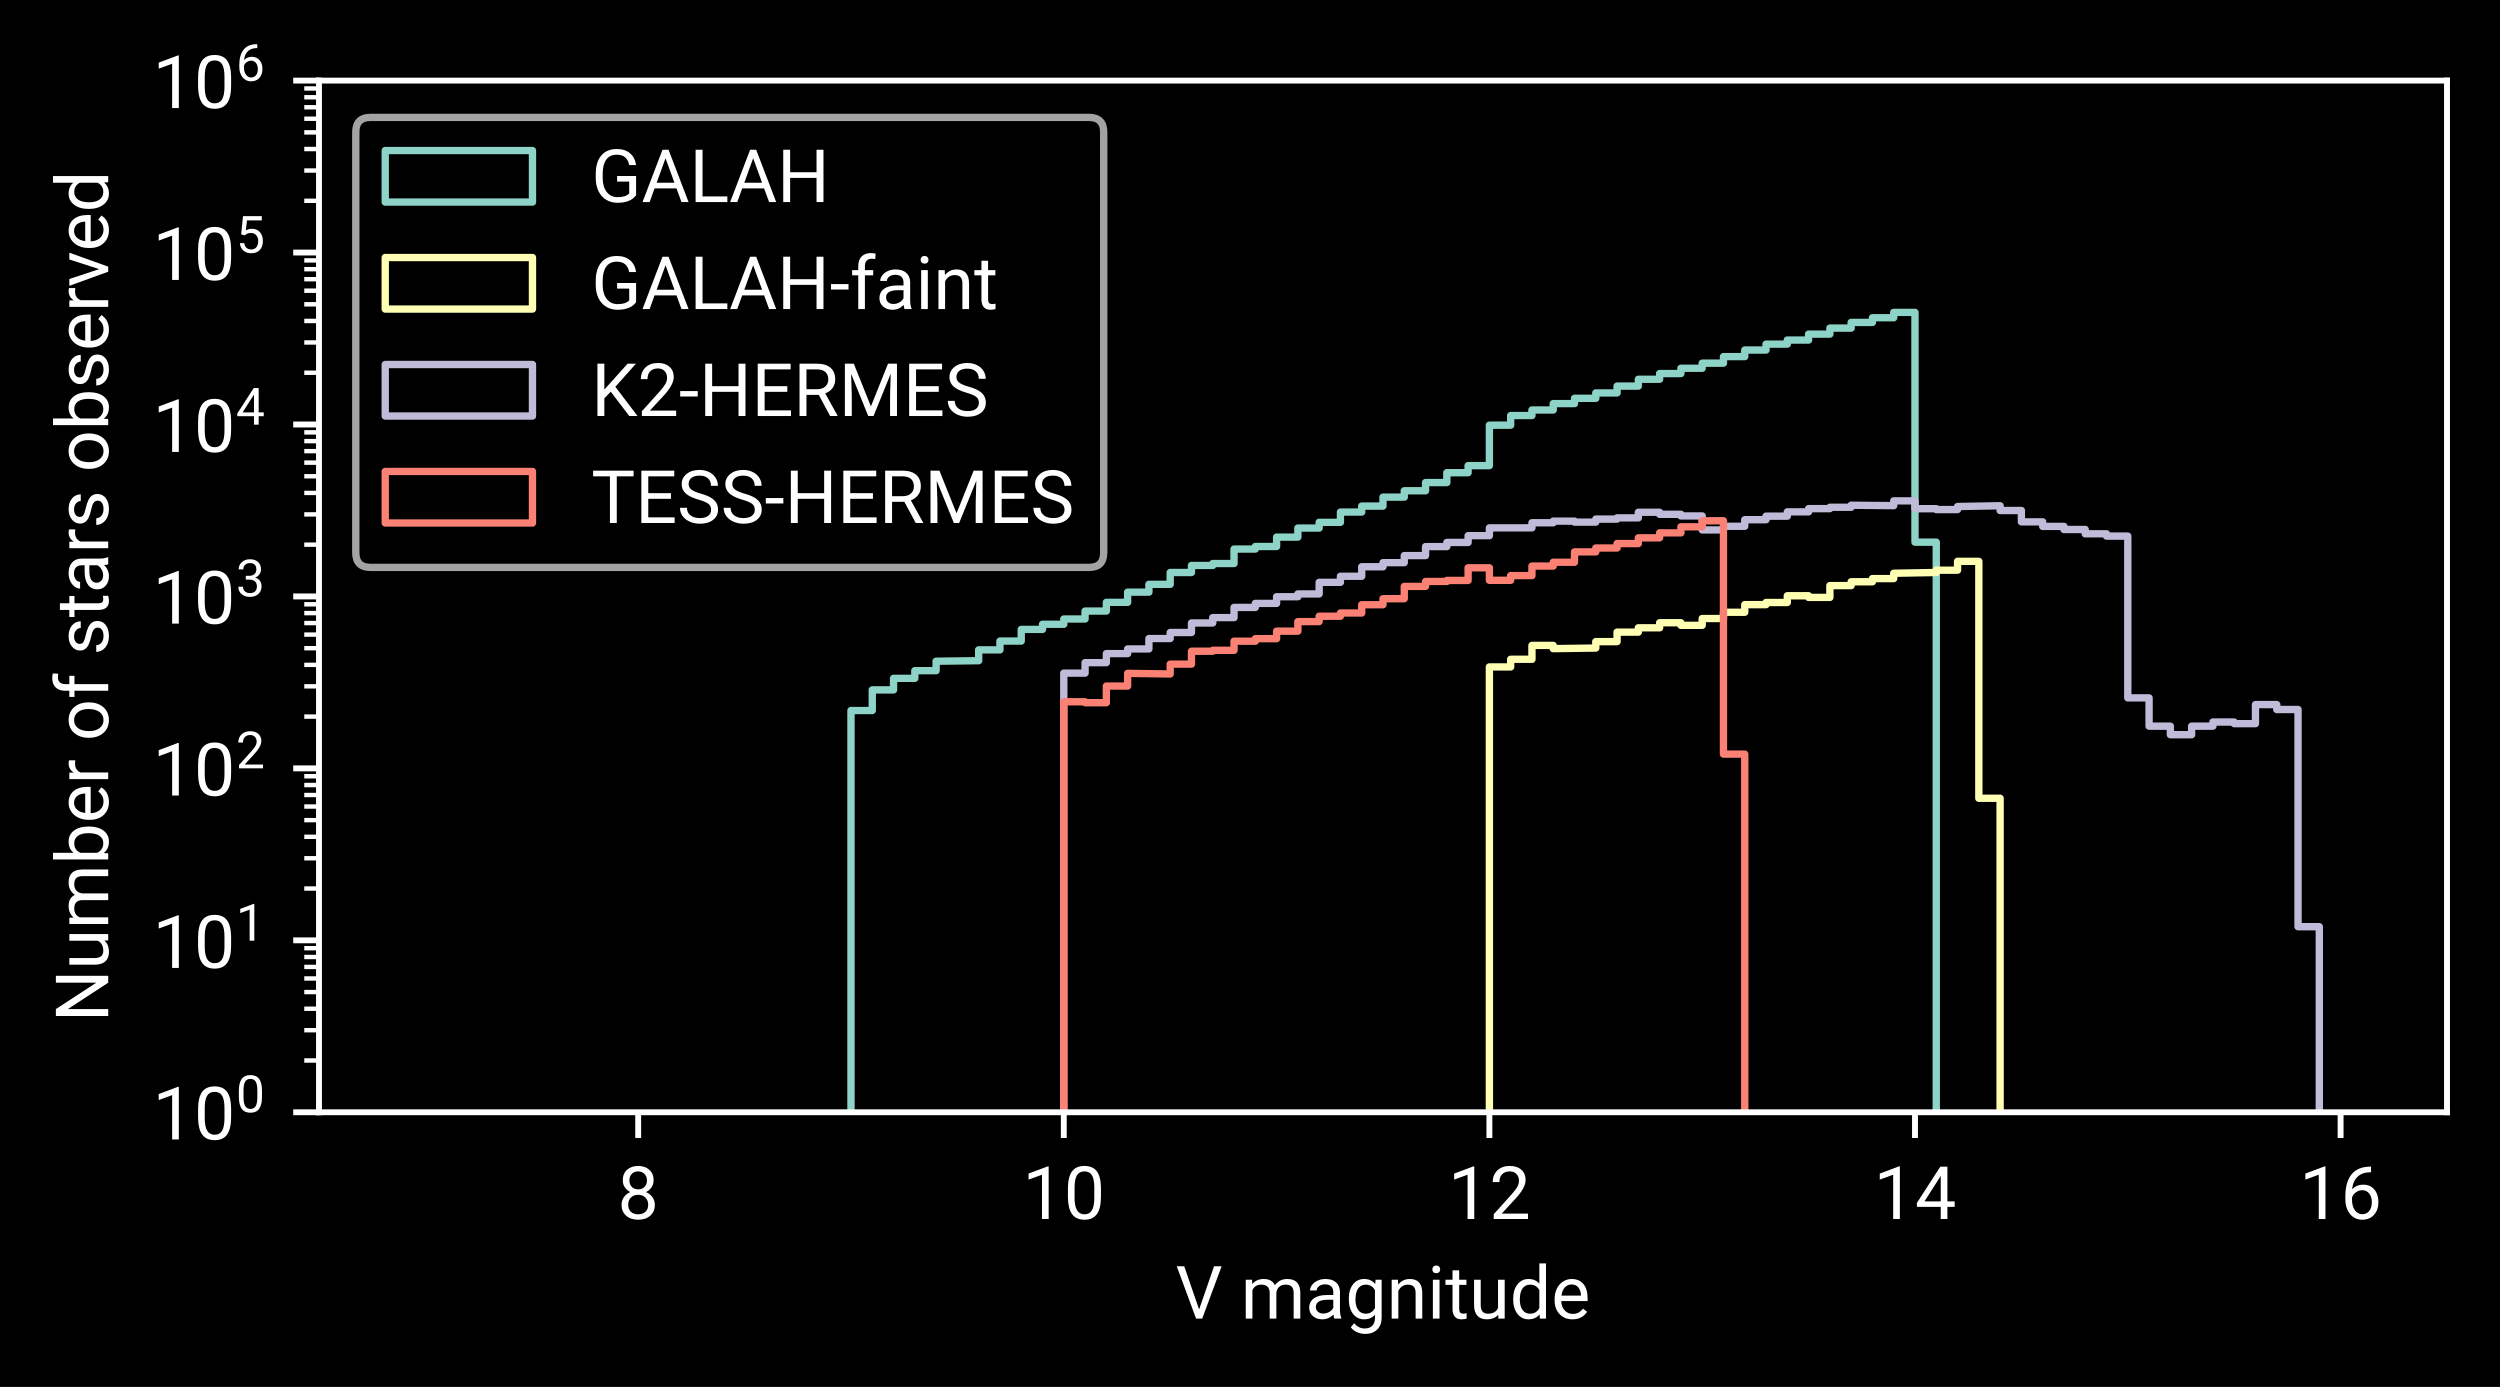<?xml version="1.0" encoding="utf-8" standalone="no"?>
<!DOCTYPE svg PUBLIC "-//W3C//DTD SVG 1.1//EN"
  "http://www.w3.org/Graphics/SVG/1.1/DTD/svg11.dtd">
<!-- Created with matplotlib (https://matplotlib.org/) -->
<svg height="188.4pt" version="1.1" viewBox="0 0 339.6 188.4" width="339.6pt" xmlns="http://www.w3.org/2000/svg" xmlns:xlink="http://www.w3.org/1999/xlink">
 <defs>
  <style type="text/css">*{stroke-linecap:butt;stroke-linejoin:round;}</style>
 </defs>
 <g id="figure_1">
  <g id="patch_1">
   <path d="M 0 188.4 
L 339.6 188.4 
L 339.6 0 
L 0 0 
z
"/>
  </g>
  <g id="axes_1">
   <g id="patch_2">
    <path d="M 43.331 151.089 
L 332.4 151.089 
L 332.4 10.95 
L 43.331 10.95 
z
"/>
   </g>
   <g id="matplotlib.axis_1">
    <g id="xtick_1">
     <g id="line2d_1">
      <defs>
       <path d="M 0 0 
L 0 3.5 
" id="m8c9ac4d622" style="stroke:#ffffff;stroke-width:0.8;"/>
      </defs>
      <g>
       <use style="fill:#ffffff;stroke:#ffffff;stroke-width:0.8;" x="86.691" xlink:href="#m8c9ac4d622" y="151.089"/>
      </g>
     </g>
     <g id="text_1">
      <!-- 8 -->
      <g style="fill:#ffffff;" transform="translate(83.884 165.589)scale(0.1 -0.1)">
       <defs>
        <path d="M 49.031 52.547 
Q 49.031 47.219 46.219 43.062 
Q 43.406 38.922 38.625 36.578 
Q 44.188 34.188 47.438 29.594 
Q 50.688 25 50.688 19.188 
Q 50.688 9.969 44.453 4.484 
Q 38.234 -0.984 28.078 -0.984 
Q 17.828 -0.984 11.641 4.516 
Q 5.469 10.016 5.469 19.188 
Q 5.469 24.953 8.609 29.594 
Q 11.766 34.234 17.328 36.625 
Q 12.594 38.969 9.859 43.109 
Q 7.125 47.266 7.125 52.547 
Q 7.125 61.531 12.891 66.797 
Q 18.656 72.078 28.078 72.078 
Q 37.453 72.078 43.234 66.797 
Q 49.031 61.531 49.031 52.547 
z
M 41.656 19.391 
Q 41.656 25.344 37.859 29.094 
Q 34.078 32.859 27.969 32.859 
Q 21.875 32.859 18.188 29.141 
Q 14.5 25.438 14.5 19.375 
Q 14.5 13.328 18.094 9.859 
Q 21.688 6.391 28.078 6.391 
Q 34.422 6.391 38.031 9.875 
Q 41.656 13.375 41.656 19.391 
z
M 28.078 64.656 
Q 22.75 64.656 19.453 61.359 
Q 16.156 58.062 16.156 52.391 
Q 16.156 46.969 19.406 43.625 
Q 22.656 40.281 28.078 40.281 
Q 33.5 40.281 36.734 43.625 
Q 39.984 46.969 39.984 52.391 
Q 39.984 57.812 36.609 61.234 
Q 33.25 64.656 28.078 64.656 
z
" id="Roboto-Regular-56"/>
       </defs>
       <use xlink:href="#Roboto-Regular-56"/>
      </g>
     </g>
    </g>
    <g id="xtick_2">
     <g id="line2d_2">
      <g>
       <use style="fill:#ffffff;stroke:#ffffff;stroke-width:0.8;" x="144.505" xlink:href="#m8c9ac4d622" y="151.089"/>
      </g>
     </g>
     <g id="text_2">
      <!-- 10 -->
      <g style="fill:#ffffff;" transform="translate(138.89 165.589)scale(0.1 -0.1)">
       <defs>
        <path d="M 35.594 0 
L 26.516 0 
L 26.516 60.203 
L 8.297 53.516 
L 8.297 61.719 
L 34.188 71.438 
L 35.594 71.438 
z
" id="Roboto-Regular-49"/>
        <path d="M 50.484 30.328 
Q 50.484 14.453 45.062 6.734 
Q 39.656 -0.984 28.125 -0.984 
Q 16.75 -0.984 11.281 6.562 
Q 5.812 14.109 5.609 29.109 
L 5.609 41.156 
Q 5.609 56.844 11.031 64.453 
Q 16.453 72.078 28.031 72.078 
Q 39.5 72.078 44.922 64.719 
Q 50.344 57.375 50.484 42.047 
z
M 41.453 42.672 
Q 41.453 54.156 38.234 59.406 
Q 35.016 64.656 28.031 64.656 
Q 21.094 64.656 17.922 59.422 
Q 14.75 54.203 14.656 43.359 
L 14.656 28.906 
Q 14.656 17.391 18 11.891 
Q 21.344 6.391 28.125 6.391 
Q 34.812 6.391 38.062 11.562 
Q 41.312 16.75 41.453 27.875 
z
" id="Roboto-Regular-48"/>
       </defs>
       <use xlink:href="#Roboto-Regular-49"/>
       <use x="56.152" xlink:href="#Roboto-Regular-48"/>
      </g>
     </g>
    </g>
    <g id="xtick_3">
     <g id="line2d_3">
      <g>
       <use style="fill:#ffffff;stroke:#ffffff;stroke-width:0.8;" x="202.319" xlink:href="#m8c9ac4d622" y="151.089"/>
      </g>
     </g>
     <g id="text_3">
      <!-- 12 -->
      <g style="fill:#ffffff;" transform="translate(196.703 165.589)scale(0.1 -0.1)">
       <defs>
        <path d="M 52.484 0 
L 5.906 0 
L 5.906 6.5 
L 30.516 33.844 
Q 35.984 40.047 38.062 43.922 
Q 40.141 47.797 40.141 51.953 
Q 40.141 57.516 36.766 61.078 
Q 33.406 64.656 27.781 64.656 
Q 21.047 64.656 17.312 60.812 
Q 13.578 56.984 13.578 50.141 
L 4.547 50.141 
Q 4.547 59.969 10.859 66.016 
Q 17.188 72.078 27.781 72.078 
Q 37.703 72.078 43.453 66.875 
Q 49.219 61.672 49.219 53.031 
Q 49.219 42.531 35.844 28.031 
L 16.797 7.375 
L 52.484 7.375 
z
" id="Roboto-Regular-50"/>
       </defs>
       <use xlink:href="#Roboto-Regular-49"/>
       <use x="56.152" xlink:href="#Roboto-Regular-50"/>
      </g>
     </g>
    </g>
    <g id="xtick_4">
     <g id="line2d_4">
      <g>
       <use style="fill:#ffffff;stroke:#ffffff;stroke-width:0.8;" x="260.132" xlink:href="#m8c9ac4d622" y="151.089"/>
      </g>
     </g>
     <g id="text_4">
      <!-- 14 -->
      <g style="fill:#ffffff;" transform="translate(254.517 165.589)scale(0.1 -0.1)">
       <defs>
        <path d="M 44.047 23.875 
L 53.906 23.875 
L 53.906 16.5 
L 44.047 16.5 
L 44.047 0 
L 34.969 0 
L 34.969 16.5 
L 2.594 16.5 
L 2.594 21.828 
L 34.422 71.094 
L 44.047 71.094 
z
M 12.844 23.875 
L 34.969 23.875 
L 34.969 58.734 
L 33.891 56.781 
z
" id="Roboto-Regular-52"/>
       </defs>
       <use xlink:href="#Roboto-Regular-49"/>
       <use x="56.152" xlink:href="#Roboto-Regular-52"/>
      </g>
     </g>
    </g>
    <g id="xtick_5">
     <g id="line2d_5">
      <g>
       <use style="fill:#ffffff;stroke:#ffffff;stroke-width:0.8;" x="317.946" xlink:href="#m8c9ac4d622" y="151.089"/>
      </g>
     </g>
     <g id="text_5">
      <!-- 16 -->
      <g style="fill:#ffffff;" transform="translate(312.33 165.589)scale(0.1 -0.1)">
       <defs>
        <path d="M 41.359 71.141 
L 41.359 63.484 
L 39.703 63.484 
Q 29.156 63.281 22.906 57.219 
Q 16.656 51.172 15.672 40.188 
Q 21.297 46.625 31 46.625 
Q 40.281 46.625 45.828 40.078 
Q 51.375 33.547 51.375 23.188 
Q 51.375 12.203 45.391 5.609 
Q 39.406 -0.984 29.344 -0.984 
Q 19.141 -0.984 12.797 6.859 
Q 6.453 14.703 6.453 27.047 
L 6.453 30.516 
Q 6.453 50.141 14.812 60.516 
Q 23.188 70.906 39.75 71.141 
z
M 29.5 39.109 
Q 24.859 39.109 20.953 36.328 
Q 17.047 33.547 15.531 29.344 
L 15.531 26.031 
Q 15.531 17.234 19.484 11.859 
Q 23.438 6.5 29.344 6.5 
Q 35.453 6.5 38.938 10.984 
Q 42.438 15.484 42.438 22.75 
Q 42.438 30.078 38.891 34.594 
Q 35.359 39.109 29.5 39.109 
z
" id="Roboto-Regular-54"/>
       </defs>
       <use xlink:href="#Roboto-Regular-49"/>
       <use x="56.152" xlink:href="#Roboto-Regular-54"/>
      </g>
     </g>
    </g>
    <g id="text_6">
     <!-- V magnitude -->
     <g style="fill:#ffffff;" transform="translate(159.709 179.12)scale(0.1 -0.1)">
      <defs>
       <path d="M 31.781 12.453 
L 52.094 71.094 
L 62.359 71.094 
L 35.984 0 
L 27.688 0 
L 1.375 71.094 
L 11.578 71.094 
z
" id="Roboto-Regular-86"/>
       <path id="Roboto-Regular-32"/>
       <path d="M 15.328 52.828 
L 15.578 46.969 
Q 21.391 53.812 31.25 53.812 
Q 42.328 53.812 46.344 45.312 
Q 48.969 49.125 53.188 51.469 
Q 57.422 53.812 63.188 53.812 
Q 80.562 53.812 80.859 35.406 
L 80.859 0 
L 71.828 0 
L 71.828 34.859 
Q 71.828 40.531 69.234 43.328 
Q 66.656 46.141 60.547 46.141 
Q 55.516 46.141 52.188 43.141 
Q 48.875 40.141 48.344 35.062 
L 48.344 0 
L 39.266 0 
L 39.266 34.625 
Q 39.266 46.141 27.984 46.141 
Q 19.094 46.141 15.828 38.578 
L 15.828 0 
L 6.781 0 
L 6.781 52.828 
z
" id="Roboto-Regular-109"/>
       <path d="M 39.453 0 
Q 38.672 1.562 38.188 5.562 
Q 31.891 -0.984 23.141 -0.984 
Q 15.328 -0.984 10.328 3.438 
Q 5.328 7.859 5.328 14.656 
Q 5.328 22.906 11.594 27.469 
Q 17.875 32.031 29.25 32.031 
L 38.031 32.031 
L 38.031 36.188 
Q 38.031 40.922 35.203 43.719 
Q 32.375 46.531 26.859 46.531 
Q 22.016 46.531 18.75 44.094 
Q 15.484 41.656 15.484 38.188 
L 6.391 38.188 
Q 6.391 42.141 9.203 45.828 
Q 12.016 49.516 16.812 51.656 
Q 21.625 53.812 27.391 53.812 
Q 36.531 53.812 41.703 49.234 
Q 46.875 44.672 47.078 36.672 
L 47.078 12.359 
Q 47.078 5.078 48.922 0.781 
L 48.922 0 
z
M 24.469 6.891 
Q 28.719 6.891 32.516 9.078 
Q 36.328 11.281 38.031 14.797 
L 38.031 25.641 
L 30.953 25.641 
Q 14.359 25.641 14.359 15.922 
Q 14.359 11.672 17.188 9.281 
Q 20.016 6.891 24.469 6.891 
z
" id="Roboto-Regular-97"/>
       <path d="M 4.688 26.859 
Q 4.688 39.203 10.391 46.5 
Q 16.109 53.812 25.531 53.812 
Q 35.203 53.812 40.625 46.969 
L 41.062 52.828 
L 49.312 52.828 
L 49.312 1.266 
Q 49.312 -8.984 43.234 -14.891 
Q 37.156 -20.797 26.906 -20.797 
Q 21.188 -20.797 15.719 -18.359 
Q 10.25 -15.922 7.375 -11.672 
L 12.062 -6.25 
Q 17.875 -13.422 26.266 -13.422 
Q 32.859 -13.422 36.547 -9.703 
Q 40.234 -6 40.234 0.734 
L 40.234 5.281 
Q 34.812 -0.984 25.438 -0.984 
Q 16.156 -0.984 10.422 6.484 
Q 4.688 13.969 4.688 26.859 
z
M 13.766 25.828 
Q 13.766 16.891 17.422 11.781 
Q 21.094 6.688 27.688 6.688 
Q 36.234 6.688 40.234 14.453 
L 40.234 38.578 
Q 36.078 46.141 27.781 46.141 
Q 21.188 46.141 17.469 41.016 
Q 13.766 35.891 13.766 25.828 
z
" id="Roboto-Regular-103"/>
       <path d="M 15.375 52.828 
L 15.672 46.188 
Q 21.734 53.812 31.5 53.812 
Q 48.25 53.812 48.391 34.906 
L 48.391 0 
L 39.359 0 
L 39.359 34.969 
Q 39.312 40.672 36.75 43.406 
Q 34.188 46.141 28.766 46.141 
Q 24.359 46.141 21.031 43.797 
Q 17.719 41.453 15.875 37.641 
L 15.875 0 
L 6.844 0 
L 6.844 52.828 
z
" id="Roboto-Regular-110"/>
       <path d="M 16.656 0 
L 7.625 0 
L 7.625 52.828 
L 16.656 52.828 
z
M 6.891 66.844 
Q 6.891 69.047 8.234 70.562 
Q 9.578 72.078 12.203 72.078 
Q 14.844 72.078 16.203 70.562 
Q 17.578 69.047 17.578 66.844 
Q 17.578 64.656 16.203 63.188 
Q 14.844 61.719 12.203 61.719 
Q 9.578 61.719 8.234 63.188 
Q 6.891 64.656 6.891 66.844 
z
" id="Roboto-Regular-105"/>
       <path d="M 19.094 65.625 
L 19.094 52.828 
L 28.953 52.828 
L 28.953 45.844 
L 19.094 45.844 
L 19.094 13.094 
Q 19.094 9.906 20.406 8.312 
Q 21.734 6.734 24.906 6.734 
Q 26.469 6.734 29.203 7.328 
L 29.203 0 
Q 25.641 -0.984 22.266 -0.984 
Q 16.219 -0.984 13.141 2.672 
Q 10.062 6.344 10.062 13.094 
L 10.062 45.844 
L 0.438 45.844 
L 0.438 52.828 
L 10.062 52.828 
L 10.062 65.625 
z
" id="Roboto-Regular-116"/>
       <path d="M 39.453 5.219 
Q 34.188 -0.984 23.969 -0.984 
Q 15.531 -0.984 11.109 3.922 
Q 6.688 8.844 6.641 18.453 
L 6.641 52.828 
L 15.672 52.828 
L 15.672 18.703 
Q 15.672 6.688 25.438 6.688 
Q 35.797 6.688 39.203 14.406 
L 39.203 52.828 
L 48.25 52.828 
L 48.25 0 
L 39.656 0 
z
" id="Roboto-Regular-117"/>
       <path d="M 4.641 26.859 
Q 4.641 39.016 10.391 46.406 
Q 16.156 53.812 25.484 53.812 
Q 34.766 53.812 40.188 47.469 
L 40.188 75 
L 49.219 75 
L 49.219 0 
L 40.922 0 
L 40.484 5.672 
Q 35.062 -0.984 25.391 -0.984 
Q 16.219 -0.984 10.422 6.531 
Q 4.641 14.062 4.641 26.172 
z
M 13.672 25.828 
Q 13.672 16.844 17.375 11.766 
Q 21.094 6.688 27.641 6.688 
Q 36.234 6.688 40.188 14.406 
L 40.188 38.672 
Q 36.141 46.141 27.734 46.141 
Q 21.094 46.141 17.375 41.016 
Q 13.672 35.891 13.672 25.828 
z
" id="Roboto-Regular-100"/>
       <path d="M 28.766 -0.984 
Q 18.016 -0.984 11.281 6.078 
Q 4.547 13.141 4.547 24.953 
L 4.547 26.609 
Q 4.547 34.469 7.547 40.641 
Q 10.547 46.828 15.938 50.312 
Q 21.344 53.812 27.641 53.812 
Q 37.938 53.812 43.641 47.016 
Q 49.359 40.234 49.359 27.594 
L 49.359 23.828 
L 13.578 23.828 
Q 13.766 16.016 18.141 11.203 
Q 22.516 6.391 29.25 6.391 
Q 34.031 6.391 37.344 8.344 
Q 40.672 10.297 43.172 13.531 
L 48.688 9.234 
Q 42.047 -0.984 28.766 -0.984 
z
M 27.641 46.391 
Q 22.172 46.391 18.453 42.406 
Q 14.75 38.422 13.875 31.25 
L 40.328 31.25 
L 40.328 31.938 
Q 39.938 38.812 36.609 42.594 
Q 33.297 46.391 27.641 46.391 
z
" id="Roboto-Regular-101"/>
      </defs>
      <use xlink:href="#Roboto-Regular-86"/>
      <use x="63.623" xlink:href="#Roboto-Regular-32"/>
      <use x="88.379" xlink:href="#Roboto-Regular-109"/>
      <use x="176.025" xlink:href="#Roboto-Regular-97"/>
      <use x="230.42" xlink:href="#Roboto-Regular-103"/>
      <use x="286.523" xlink:href="#Roboto-Regular-110"/>
      <use x="341.699" xlink:href="#Roboto-Regular-105"/>
      <use x="365.967" xlink:href="#Roboto-Regular-116"/>
      <use x="398.633" xlink:href="#Roboto-Regular-117"/>
      <use x="453.76" xlink:href="#Roboto-Regular-100"/>
      <use x="510.156" xlink:href="#Roboto-Regular-101"/>
     </g>
    </g>
   </g>
   <g id="matplotlib.axis_2">
    <g id="ytick_1">
     <g id="line2d_6">
      <defs>
       <path d="M 0 0 
L -3.5 0 
" id="m100fd4266e" style="stroke:#ffffff;stroke-width:0.8;"/>
      </defs>
      <g>
       <use style="fill:#ffffff;stroke:#ffffff;stroke-width:0.8;" x="43.331" xlink:href="#m100fd4266e" y="151.089"/>
      </g>
     </g>
     <g id="text_7">
      <!-- $\mathdefault{10^{0}}$ -->
      <g style="fill:#ffffff;" transform="translate(20.731 154.839)scale(0.1 -0.1)">
       <use transform="translate(0 0.566)" xlink:href="#Roboto-Regular-49"/>
       <use transform="translate(56.152 0.566)" xlink:href="#Roboto-Regular-48"/>
       <use transform="translate(113.229 37.545)scale(0.7)" xlink:href="#Roboto-Regular-48"/>
      </g>
     </g>
    </g>
    <g id="ytick_2">
     <g id="line2d_7">
      <g>
       <use style="fill:#ffffff;stroke:#ffffff;stroke-width:0.8;" x="43.331" xlink:href="#m100fd4266e" y="127.732"/>
      </g>
     </g>
     <g id="text_8">
      <!-- $\mathdefault{10^{1}}$ -->
      <g style="fill:#ffffff;" transform="translate(20.731 131.482)scale(0.1 -0.1)">
       <use transform="translate(0 0.014)" xlink:href="#Roboto-Regular-49"/>
       <use transform="translate(56.152 0.014)" xlink:href="#Roboto-Regular-48"/>
       <use transform="translate(113.229 36.994)scale(0.7)" xlink:href="#Roboto-Regular-49"/>
      </g>
     </g>
    </g>
    <g id="ytick_3">
     <g id="line2d_8">
      <g>
       <use style="fill:#ffffff;stroke:#ffffff;stroke-width:0.8;" x="43.331" xlink:href="#m100fd4266e" y="104.376"/>
      </g>
     </g>
     <g id="text_9">
      <!-- $\mathdefault{10^{2}}$ -->
      <g style="fill:#ffffff;" transform="translate(20.731 108.126)scale(0.1 -0.1)">
       <use transform="translate(0 0.566)" xlink:href="#Roboto-Regular-49"/>
       <use transform="translate(56.152 0.566)" xlink:href="#Roboto-Regular-48"/>
       <use transform="translate(113.229 37.545)scale(0.7)" xlink:href="#Roboto-Regular-50"/>
      </g>
     </g>
    </g>
    <g id="ytick_4">
     <g id="line2d_9">
      <g>
       <use style="fill:#ffffff;stroke:#ffffff;stroke-width:0.8;" x="43.331" xlink:href="#m100fd4266e" y="81.019"/>
      </g>
     </g>
     <g id="text_10">
      <!-- $\mathdefault{10^{3}}$ -->
      <g style="fill:#ffffff;" transform="translate(20.731 84.769)scale(0.1 -0.1)">
       <defs>
        <path d="M 19.047 39.938 
L 25.828 39.938 
Q 32.234 40.047 35.891 43.312 
Q 39.547 46.578 39.547 52.156 
Q 39.547 64.656 27.094 64.656 
Q 21.234 64.656 17.75 61.297 
Q 14.266 57.953 14.266 52.438 
L 5.219 52.438 
Q 5.219 60.891 11.391 66.484 
Q 17.578 72.078 27.094 72.078 
Q 37.156 72.078 42.859 66.75 
Q 48.578 61.422 48.578 51.953 
Q 48.578 47.312 45.578 42.969 
Q 42.578 38.625 37.406 36.469 
Q 43.266 34.625 46.453 30.328 
Q 49.656 26.031 49.656 19.828 
Q 49.656 10.25 43.406 4.625 
Q 37.156 -0.984 27.141 -0.984 
Q 17.141 -0.984 10.859 4.438 
Q 4.594 9.859 4.594 18.75 
L 13.672 18.75 
Q 13.672 13.141 17.328 9.766 
Q 21 6.391 27.156 6.391 
Q 33.688 6.391 37.156 9.812 
Q 40.625 13.234 40.625 19.625 
Q 40.625 25.828 36.812 29.141 
Q 33.016 32.469 25.828 32.562 
L 19.047 32.562 
z
" id="Roboto-Regular-51"/>
       </defs>
       <use transform="translate(0 0.566)" xlink:href="#Roboto-Regular-49"/>
       <use transform="translate(56.152 0.566)" xlink:href="#Roboto-Regular-48"/>
       <use transform="translate(113.229 37.545)scale(0.7)" xlink:href="#Roboto-Regular-51"/>
      </g>
     </g>
    </g>
    <g id="ytick_5">
     <g id="line2d_10">
      <g>
       <use style="fill:#ffffff;stroke:#ffffff;stroke-width:0.8;" x="43.331" xlink:href="#m100fd4266e" y="57.663"/>
      </g>
     </g>
     <g id="text_11">
      <!-- $\mathdefault{10^{4}}$ -->
      <g style="fill:#ffffff;" transform="translate(20.731 61.413)scale(0.1 -0.1)">
       <use transform="translate(0 0.255)" xlink:href="#Roboto-Regular-49"/>
       <use transform="translate(56.152 0.255)" xlink:href="#Roboto-Regular-48"/>
       <use transform="translate(113.229 37.234)scale(0.7)" xlink:href="#Roboto-Regular-52"/>
      </g>
     </g>
    </g>
    <g id="ytick_6">
     <g id="line2d_11">
      <g>
       <use style="fill:#ffffff;stroke:#ffffff;stroke-width:0.8;" x="43.331" xlink:href="#m100fd4266e" y="34.306"/>
      </g>
     </g>
     <g id="text_12">
      <!-- $\mathdefault{10^{5}}$ -->
      <g style="fill:#ffffff;" transform="translate(20.731 38.056)scale(0.1 -0.1)">
       <defs>
        <path d="M 10.062 35.641 
L 13.672 71.094 
L 50.094 71.094 
L 50.094 62.75 
L 21.344 62.75 
L 19.188 43.359 
Q 24.422 46.438 31.062 46.438 
Q 40.766 46.438 46.484 40.016 
Q 52.203 33.594 52.203 22.656 
Q 52.203 11.672 46.266 5.344 
Q 40.328 -0.984 29.688 -0.984 
Q 20.266 -0.984 14.297 4.234 
Q 8.344 9.469 7.516 18.703 
L 16.062 18.703 
Q 16.891 12.594 20.406 9.484 
Q 23.922 6.391 29.688 6.391 
Q 35.984 6.391 39.578 10.688 
Q 43.172 14.984 43.172 22.562 
Q 43.172 29.688 39.281 34 
Q 35.406 38.328 28.953 38.328 
Q 23.047 38.328 19.672 35.75 
L 17.281 33.797 
z
" id="Roboto-Regular-53"/>
       </defs>
       <use transform="translate(0 0.255)" xlink:href="#Roboto-Regular-49"/>
       <use transform="translate(56.152 0.255)" xlink:href="#Roboto-Regular-48"/>
       <use transform="translate(113.229 37.234)scale(0.7)" xlink:href="#Roboto-Regular-53"/>
      </g>
     </g>
    </g>
    <g id="ytick_7">
     <g id="line2d_12">
      <g>
       <use style="fill:#ffffff;stroke:#ffffff;stroke-width:0.8;" x="43.331" xlink:href="#m100fd4266e" y="10.95"/>
      </g>
     </g>
     <g id="text_13">
      <!-- $\mathdefault{10^{6}}$ -->
      <g style="fill:#ffffff;" transform="translate(20.731 14.7)scale(0.1 -0.1)">
       <use transform="translate(0 0.222)" xlink:href="#Roboto-Regular-49"/>
       <use transform="translate(56.152 0.222)" xlink:href="#Roboto-Regular-48"/>
       <use transform="translate(113.229 37.202)scale(0.7)" xlink:href="#Roboto-Regular-54"/>
      </g>
     </g>
    </g>
    <g id="ytick_8">
     <g id="line2d_13">
      <defs>
       <path d="M 0 0 
L -2 0 
" id="m6f531494f6" style="stroke:#ffffff;stroke-width:0.6;"/>
      </defs>
      <g>
       <use style="fill:#ffffff;stroke:#ffffff;stroke-width:0.6;" x="43.331" xlink:href="#m6f531494f6" y="144.058"/>
      </g>
     </g>
    </g>
    <g id="ytick_9">
     <g id="line2d_14">
      <g>
       <use style="fill:#ffffff;stroke:#ffffff;stroke-width:0.6;" x="43.331" xlink:href="#m6f531494f6" y="139.945"/>
      </g>
     </g>
    </g>
    <g id="ytick_10">
     <g id="line2d_15">
      <g>
       <use style="fill:#ffffff;stroke:#ffffff;stroke-width:0.6;" x="43.331" xlink:href="#m6f531494f6" y="137.027"/>
      </g>
     </g>
    </g>
    <g id="ytick_11">
     <g id="line2d_16">
      <g>
       <use style="fill:#ffffff;stroke:#ffffff;stroke-width:0.6;" x="43.331" xlink:href="#m6f531494f6" y="134.763"/>
      </g>
     </g>
    </g>
    <g id="ytick_12">
     <g id="line2d_17">
      <g>
       <use style="fill:#ffffff;stroke:#ffffff;stroke-width:0.6;" x="43.331" xlink:href="#m6f531494f6" y="132.914"/>
      </g>
     </g>
    </g>
    <g id="ytick_13">
     <g id="line2d_18">
      <g>
       <use style="fill:#ffffff;stroke:#ffffff;stroke-width:0.6;" x="43.331" xlink:href="#m6f531494f6" y="131.35"/>
      </g>
     </g>
    </g>
    <g id="ytick_14">
     <g id="line2d_19">
      <g>
       <use style="fill:#ffffff;stroke:#ffffff;stroke-width:0.6;" x="43.331" xlink:href="#m6f531494f6" y="129.996"/>
      </g>
     </g>
    </g>
    <g id="ytick_15">
     <g id="line2d_20">
      <g>
       <use style="fill:#ffffff;stroke:#ffffff;stroke-width:0.6;" x="43.331" xlink:href="#m6f531494f6" y="128.801"/>
      </g>
     </g>
    </g>
    <g id="ytick_16">
     <g id="line2d_21">
      <g>
       <use style="fill:#ffffff;stroke:#ffffff;stroke-width:0.6;" x="43.331" xlink:href="#m6f531494f6" y="120.701"/>
      </g>
     </g>
    </g>
    <g id="ytick_17">
     <g id="line2d_22">
      <g>
       <use style="fill:#ffffff;stroke:#ffffff;stroke-width:0.6;" x="43.331" xlink:href="#m6f531494f6" y="116.588"/>
      </g>
     </g>
    </g>
    <g id="ytick_18">
     <g id="line2d_23">
      <g>
       <use style="fill:#ffffff;stroke:#ffffff;stroke-width:0.6;" x="43.331" xlink:href="#m6f531494f6" y="113.67"/>
      </g>
     </g>
    </g>
    <g id="ytick_19">
     <g id="line2d_24">
      <g>
       <use style="fill:#ffffff;stroke:#ffffff;stroke-width:0.6;" x="43.331" xlink:href="#m6f531494f6" y="111.407"/>
      </g>
     </g>
    </g>
    <g id="ytick_20">
     <g id="line2d_25">
      <g>
       <use style="fill:#ffffff;stroke:#ffffff;stroke-width:0.6;" x="43.331" xlink:href="#m6f531494f6" y="109.557"/>
      </g>
     </g>
    </g>
    <g id="ytick_21">
     <g id="line2d_26">
      <g>
       <use style="fill:#ffffff;stroke:#ffffff;stroke-width:0.6;" x="43.331" xlink:href="#m6f531494f6" y="107.994"/>
      </g>
     </g>
    </g>
    <g id="ytick_22">
     <g id="line2d_27">
      <g>
       <use style="fill:#ffffff;stroke:#ffffff;stroke-width:0.6;" x="43.331" xlink:href="#m6f531494f6" y="106.639"/>
      </g>
     </g>
    </g>
    <g id="ytick_23">
     <g id="line2d_28">
      <g>
       <use style="fill:#ffffff;stroke:#ffffff;stroke-width:0.6;" x="43.331" xlink:href="#m6f531494f6" y="105.444"/>
      </g>
     </g>
    </g>
    <g id="ytick_24">
     <g id="line2d_29">
      <g>
       <use style="fill:#ffffff;stroke:#ffffff;stroke-width:0.6;" x="43.331" xlink:href="#m6f531494f6" y="97.345"/>
      </g>
     </g>
    </g>
    <g id="ytick_25">
     <g id="line2d_30">
      <g>
       <use style="fill:#ffffff;stroke:#ffffff;stroke-width:0.6;" x="43.331" xlink:href="#m6f531494f6" y="93.232"/>
      </g>
     </g>
    </g>
    <g id="ytick_26">
     <g id="line2d_31">
      <g>
       <use style="fill:#ffffff;stroke:#ffffff;stroke-width:0.6;" x="43.331" xlink:href="#m6f531494f6" y="90.314"/>
      </g>
     </g>
    </g>
    <g id="ytick_27">
     <g id="line2d_32">
      <g>
       <use style="fill:#ffffff;stroke:#ffffff;stroke-width:0.6;" x="43.331" xlink:href="#m6f531494f6" y="88.05"/>
      </g>
     </g>
    </g>
    <g id="ytick_28">
     <g id="line2d_33">
      <g>
       <use style="fill:#ffffff;stroke:#ffffff;stroke-width:0.6;" x="43.331" xlink:href="#m6f531494f6" y="86.201"/>
      </g>
     </g>
    </g>
    <g id="ytick_29">
     <g id="line2d_34">
      <g>
       <use style="fill:#ffffff;stroke:#ffffff;stroke-width:0.6;" x="43.331" xlink:href="#m6f531494f6" y="84.637"/>
      </g>
     </g>
    </g>
    <g id="ytick_30">
     <g id="line2d_35">
      <g>
       <use style="fill:#ffffff;stroke:#ffffff;stroke-width:0.6;" x="43.331" xlink:href="#m6f531494f6" y="83.283"/>
      </g>
     </g>
    </g>
    <g id="ytick_31">
     <g id="line2d_36">
      <g>
       <use style="fill:#ffffff;stroke:#ffffff;stroke-width:0.6;" x="43.331" xlink:href="#m6f531494f6" y="82.088"/>
      </g>
     </g>
    </g>
    <g id="ytick_32">
     <g id="line2d_37">
      <g>
       <use style="fill:#ffffff;stroke:#ffffff;stroke-width:0.6;" x="43.331" xlink:href="#m6f531494f6" y="73.988"/>
      </g>
     </g>
    </g>
    <g id="ytick_33">
     <g id="line2d_38">
      <g>
       <use style="fill:#ffffff;stroke:#ffffff;stroke-width:0.6;" x="43.331" xlink:href="#m6f531494f6" y="69.875"/>
      </g>
     </g>
    </g>
    <g id="ytick_34">
     <g id="line2d_39">
      <g>
       <use style="fill:#ffffff;stroke:#ffffff;stroke-width:0.6;" x="43.331" xlink:href="#m6f531494f6" y="66.957"/>
      </g>
     </g>
    </g>
    <g id="ytick_35">
     <g id="line2d_40">
      <g>
       <use style="fill:#ffffff;stroke:#ffffff;stroke-width:0.6;" x="43.331" xlink:href="#m6f531494f6" y="64.694"/>
      </g>
     </g>
    </g>
    <g id="ytick_36">
     <g id="line2d_41">
      <g>
       <use style="fill:#ffffff;stroke:#ffffff;stroke-width:0.6;" x="43.331" xlink:href="#m6f531494f6" y="62.844"/>
      </g>
     </g>
    </g>
    <g id="ytick_37">
     <g id="line2d_42">
      <g>
       <use style="fill:#ffffff;stroke:#ffffff;stroke-width:0.6;" x="43.331" xlink:href="#m6f531494f6" y="61.281"/>
      </g>
     </g>
    </g>
    <g id="ytick_38">
     <g id="line2d_43">
      <g>
       <use style="fill:#ffffff;stroke:#ffffff;stroke-width:0.6;" x="43.331" xlink:href="#m6f531494f6" y="59.926"/>
      </g>
     </g>
    </g>
    <g id="ytick_39">
     <g id="line2d_44">
      <g>
       <use style="fill:#ffffff;stroke:#ffffff;stroke-width:0.6;" x="43.331" xlink:href="#m6f531494f6" y="58.732"/>
      </g>
     </g>
    </g>
    <g id="ytick_40">
     <g id="line2d_45">
      <g>
       <use style="fill:#ffffff;stroke:#ffffff;stroke-width:0.6;" x="43.331" xlink:href="#m6f531494f6" y="50.632"/>
      </g>
     </g>
    </g>
    <g id="ytick_41">
     <g id="line2d_46">
      <g>
       <use style="fill:#ffffff;stroke:#ffffff;stroke-width:0.6;" x="43.331" xlink:href="#m6f531494f6" y="46.519"/>
      </g>
     </g>
    </g>
    <g id="ytick_42">
     <g id="line2d_47">
      <g>
       <use style="fill:#ffffff;stroke:#ffffff;stroke-width:0.6;" x="43.331" xlink:href="#m6f531494f6" y="43.601"/>
      </g>
     </g>
    </g>
    <g id="ytick_43">
     <g id="line2d_48">
      <g>
       <use style="fill:#ffffff;stroke:#ffffff;stroke-width:0.6;" x="43.331" xlink:href="#m6f531494f6" y="41.337"/>
      </g>
     </g>
    </g>
    <g id="ytick_44">
     <g id="line2d_49">
      <g>
       <use style="fill:#ffffff;stroke:#ffffff;stroke-width:0.6;" x="43.331" xlink:href="#m6f531494f6" y="39.488"/>
      </g>
     </g>
    </g>
    <g id="ytick_45">
     <g id="line2d_50">
      <g>
       <use style="fill:#ffffff;stroke:#ffffff;stroke-width:0.6;" x="43.331" xlink:href="#m6f531494f6" y="37.924"/>
      </g>
     </g>
    </g>
    <g id="ytick_46">
     <g id="line2d_51">
      <g>
       <use style="fill:#ffffff;stroke:#ffffff;stroke-width:0.6;" x="43.331" xlink:href="#m6f531494f6" y="36.57"/>
      </g>
     </g>
    </g>
    <g id="ytick_47">
     <g id="line2d_52">
      <g>
       <use style="fill:#ffffff;stroke:#ffffff;stroke-width:0.6;" x="43.331" xlink:href="#m6f531494f6" y="35.375"/>
      </g>
     </g>
    </g>
    <g id="ytick_48">
     <g id="line2d_53">
      <g>
       <use style="fill:#ffffff;stroke:#ffffff;stroke-width:0.6;" x="43.331" xlink:href="#m6f531494f6" y="27.275"/>
      </g>
     </g>
    </g>
    <g id="ytick_49">
     <g id="line2d_54">
      <g>
       <use style="fill:#ffffff;stroke:#ffffff;stroke-width:0.6;" x="43.331" xlink:href="#m6f531494f6" y="23.163"/>
      </g>
     </g>
    </g>
    <g id="ytick_50">
     <g id="line2d_55">
      <g>
       <use style="fill:#ffffff;stroke:#ffffff;stroke-width:0.6;" x="43.331" xlink:href="#m6f531494f6" y="20.244"/>
      </g>
     </g>
    </g>
    <g id="ytick_51">
     <g id="line2d_56">
      <g>
       <use style="fill:#ffffff;stroke:#ffffff;stroke-width:0.6;" x="43.331" xlink:href="#m6f531494f6" y="17.981"/>
      </g>
     </g>
    </g>
    <g id="ytick_52">
     <g id="line2d_57">
      <g>
       <use style="fill:#ffffff;stroke:#ffffff;stroke-width:0.6;" x="43.331" xlink:href="#m6f531494f6" y="16.132"/>
      </g>
     </g>
    </g>
    <g id="ytick_53">
     <g id="line2d_58">
      <g>
       <use style="fill:#ffffff;stroke:#ffffff;stroke-width:0.6;" x="43.331" xlink:href="#m6f531494f6" y="14.568"/>
      </g>
     </g>
    </g>
    <g id="ytick_54">
     <g id="line2d_59">
      <g>
       <use style="fill:#ffffff;stroke:#ffffff;stroke-width:0.6;" x="43.331" xlink:href="#m6f531494f6" y="13.213"/>
      </g>
     </g>
    </g>
    <g id="ytick_55">
     <g id="line2d_60">
      <g>
       <use style="fill:#ffffff;stroke:#ffffff;stroke-width:0.6;" x="43.331" xlink:href="#m6f531494f6" y="12.019"/>
      </g>
     </g>
    </g>
    <g id="text_14">
     <!-- Number of stars observed -->
     <g style="fill:#ffffff;" transform="translate(14.7 138.838)rotate(-90)scale(0.1 -0.1)">
      <defs>
       <path d="M 62.891 0 
L 53.469 0 
L 17.672 54.781 
L 17.672 0 
L 8.25 0 
L 8.25 71.094 
L 17.672 71.094 
L 53.562 16.062 
L 53.562 71.094 
L 62.891 71.094 
z
" id="Roboto-Regular-78"/>
       <path d="M 51.562 25.828 
Q 51.562 13.719 46 6.359 
Q 40.438 -0.984 31.062 -0.984 
Q 21.047 -0.984 15.578 6.109 
L 15.141 0 
L 6.844 0 
L 6.844 75 
L 15.875 75 
L 15.875 47.016 
Q 21.344 53.812 30.953 53.812 
Q 40.578 53.812 46.062 46.531 
Q 51.562 39.266 51.562 26.609 
z
M 42.531 26.859 
Q 42.531 36.078 38.969 41.109 
Q 35.406 46.141 28.719 46.141 
Q 19.781 46.141 15.875 37.844 
L 15.875 14.984 
Q 20.016 6.688 28.812 6.688 
Q 35.297 6.688 38.906 11.719 
Q 42.531 16.75 42.531 26.859 
z
" id="Roboto-Regular-98"/>
       <path d="M 32.375 44.734 
Q 30.328 45.062 27.938 45.062 
Q 19.047 45.062 15.875 37.5 
L 15.875 0 
L 6.844 0 
L 6.844 52.828 
L 15.625 52.828 
L 15.766 46.734 
Q 20.219 53.812 28.375 53.812 
Q 31 53.812 32.375 53.125 
z
" id="Roboto-Regular-114"/>
       <path d="M 4.438 26.906 
Q 4.438 34.672 7.484 40.875 
Q 10.547 47.078 15.984 50.438 
Q 21.438 53.812 28.422 53.812 
Q 39.203 53.812 45.875 46.344 
Q 52.547 38.875 52.547 26.469 
L 52.547 25.828 
Q 52.547 18.109 49.578 11.984 
Q 46.625 5.859 41.125 2.438 
Q 35.641 -0.984 28.516 -0.984 
Q 17.781 -0.984 11.109 6.484 
Q 4.438 13.969 4.438 26.266 
z
M 13.531 25.828 
Q 13.531 17.047 17.609 11.719 
Q 21.688 6.391 28.516 6.391 
Q 35.406 6.391 39.453 11.781 
Q 43.5 17.188 43.5 26.906 
Q 43.5 35.594 39.375 40.984 
Q 35.25 46.391 28.422 46.391 
Q 21.734 46.391 17.625 41.062 
Q 13.531 35.75 13.531 25.828 
z
" id="Roboto-Regular-111"/>
       <path d="M 11.281 0 
L 11.281 45.844 
L 2.938 45.844 
L 2.938 52.828 
L 11.281 52.828 
L 11.281 58.25 
Q 11.281 66.75 15.812 71.391 
Q 20.359 76.031 28.656 76.031 
Q 31.781 76.031 34.859 75.203 
L 34.375 67.875 
Q 32.078 68.312 29.5 68.312 
Q 25.094 68.312 22.703 65.75 
Q 20.312 63.188 20.312 58.406 
L 20.312 52.828 
L 31.594 52.828 
L 31.594 45.844 
L 20.312 45.844 
L 20.312 0 
z
" id="Roboto-Regular-102"/>
       <path d="M 37.594 14.016 
Q 37.594 17.672 34.828 19.703 
Q 32.078 21.734 25.219 23.188 
Q 18.359 24.656 14.328 26.703 
Q 10.297 28.766 8.375 31.594 
Q 6.453 34.422 6.453 38.328 
Q 6.453 44.828 11.938 49.312 
Q 17.438 53.812 25.984 53.812 
Q 34.969 53.812 40.547 49.172 
Q 46.141 44.531 46.141 37.312 
L 37.062 37.312 
Q 37.062 41.016 33.906 43.703 
Q 30.766 46.391 25.984 46.391 
Q 21.047 46.391 18.266 44.234 
Q 15.484 42.094 15.484 38.625 
Q 15.484 35.359 18.062 33.688 
Q 20.656 32.031 27.422 30.516 
Q 34.188 29 38.375 26.906 
Q 42.578 24.812 44.594 21.844 
Q 46.625 18.891 46.625 14.656 
Q 46.625 7.562 40.953 3.281 
Q 35.297 -0.984 26.266 -0.984 
Q 19.922 -0.984 15.031 1.266 
Q 10.156 3.516 7.391 7.547 
Q 4.641 11.578 4.641 16.266 
L 13.672 16.266 
Q 13.922 11.719 17.312 9.047 
Q 20.703 6.391 26.266 6.391 
Q 31.391 6.391 34.484 8.469 
Q 37.594 10.547 37.594 14.016 
z
" id="Roboto-Regular-115"/>
       <path d="M 24.266 12.25 
L 37.359 52.828 
L 46.578 52.828 
L 27.641 0 
L 20.75 0 
L 1.609 52.828 
L 10.844 52.828 
z
" id="Roboto-Regular-118"/>
      </defs>
      <use xlink:href="#Roboto-Regular-78"/>
      <use x="71.289" xlink:href="#Roboto-Regular-117"/>
      <use x="126.416" xlink:href="#Roboto-Regular-109"/>
      <use x="214.062" xlink:href="#Roboto-Regular-98"/>
      <use x="270.166" xlink:href="#Roboto-Regular-101"/>
      <use x="323.145" xlink:href="#Roboto-Regular-114"/>
      <use x="356.982" xlink:href="#Roboto-Regular-32"/>
      <use x="381.738" xlink:href="#Roboto-Regular-111"/>
      <use x="438.77" xlink:href="#Roboto-Regular-102"/>
      <use x="473.486" xlink:href="#Roboto-Regular-32"/>
      <use x="498.242" xlink:href="#Roboto-Regular-115"/>
      <use x="549.805" xlink:href="#Roboto-Regular-116"/>
      <use x="582.471" xlink:href="#Roboto-Regular-97"/>
      <use x="636.865" xlink:href="#Roboto-Regular-114"/>
      <use x="670.703" xlink:href="#Roboto-Regular-115"/>
      <use x="722.266" xlink:href="#Roboto-Regular-32"/>
      <use x="747.021" xlink:href="#Roboto-Regular-111"/>
      <use x="804.053" xlink:href="#Roboto-Regular-98"/>
      <use x="860.156" xlink:href="#Roboto-Regular-115"/>
      <use x="911.719" xlink:href="#Roboto-Regular-101"/>
      <use x="964.697" xlink:href="#Roboto-Regular-114"/>
      <use x="998.535" xlink:href="#Roboto-Regular-118"/>
      <use x="1046.973" xlink:href="#Roboto-Regular-101"/>
      <use x="1099.951" xlink:href="#Roboto-Regular-100"/>
     </g>
    </g>
   </g>
   <g id="patch_3">
    <path clip-path="url(#pafec1b8ce5)" d="M 115.598 189.4 
L 115.598 96.517 
L 118.489 96.517 
L 118.489 93.717 
L 121.38 93.717 
L 121.38 92.143 
L 124.27 92.143 
L 124.27 91.105 
L 127.161 91.105 
L 127.161 89.819 
L 132.942 89.747 
L 132.942 88.276 
L 135.833 88.276 
L 135.833 87.083 
L 138.724 87.083 
L 138.724 85.499 
L 141.614 85.499 
L 141.614 84.798 
L 144.505 84.798 
L 144.505 84.087 
L 147.396 84.087 
L 147.396 83.008 
L 150.287 83.008 
L 150.287 81.821 
L 153.177 81.821 
L 153.177 80.438 
L 156.068 80.438 
L 156.068 79.375 
L 158.959 79.375 
L 158.959 77.767 
L 161.849 77.767 
L 161.849 76.812 
L 164.74 76.812 
L 164.74 76.548 
L 167.631 76.548 
L 167.631 74.584 
L 170.521 74.584 
L 170.521 74.235 
L 173.412 74.235 
L 173.412 72.962 
L 176.303 72.962 
L 176.303 71.733 
L 179.193 71.733 
L 179.193 70.952 
L 182.084 70.952 
L 182.084 69.562 
L 184.975 69.562 
L 184.975 68.747 
L 187.865 68.747 
L 187.865 67.531 
L 190.756 67.531 
L 190.756 66.665 
L 193.647 66.665 
L 193.647 65.551 
L 196.537 65.551 
L 196.537 64.211 
L 199.428 64.211 
L 199.428 63.253 
L 202.319 63.253 
L 202.319 57.755 
L 205.209 57.755 
L 205.209 56.447 
L 208.1 56.447 
L 208.1 55.695 
L 210.991 55.695 
L 210.991 54.824 
L 213.882 54.824 
L 213.882 54.107 
L 216.772 54.107 
L 216.772 53.376 
L 219.663 53.376 
L 219.663 52.449 
L 222.554 52.449 
L 222.554 51.52 
L 225.444 51.52 
L 225.444 50.744 
L 228.335 50.744 
L 228.335 50.026 
L 231.226 50.026 
L 231.226 49.333 
L 234.116 49.333 
L 234.116 48.442 
L 237.007 48.442 
L 237.007 47.549 
L 239.898 47.549 
L 239.898 46.748 
L 242.788 46.748 
L 242.788 46.194 
L 245.679 46.194 
L 245.679 45.387 
L 248.57 45.387 
L 248.57 44.569 
L 251.46 44.569 
L 251.46 43.798 
L 254.351 43.798 
L 254.351 43.163 
L 257.242 43.163 
L 257.242 42.434 
L 260.132 42.434 
L 260.132 73.649 
L 263.023 73.649 
L 263.023 189.4 
L 263.023 189.4 
" style="fill:none;stroke:#8dd3c7;stroke-linejoin:miter;"/>
   </g>
   <g id="patch_4">
    <path clip-path="url(#pafec1b8ce5)" d="M 202.319 189.4 
L 202.319 90.597 
L 205.209 90.597 
L 205.209 89.557 
L 208.1 89.557 
L 208.1 87.672 
L 210.991 87.672 
L 210.991 88.111 
L 216.772 88.03 
L 216.772 87.158 
L 219.663 87.158 
L 219.663 85.868 
L 222.554 85.868 
L 222.554 85.28 
L 225.444 85.28 
L 225.444 84.594 
L 228.335 84.594 
L 228.335 84.946 
L 231.226 84.946 
L 231.226 84.019 
L 234.116 84.019 
L 234.116 83.169 
L 237.007 83.169 
L 237.007 82.133 
L 239.898 82.133 
L 239.898 81.843 
L 242.788 81.843 
L 242.788 80.928 
L 245.679 80.928 
L 245.679 81.152 
L 248.57 81.152 
L 248.57 79.549 
L 251.46 79.549 
L 251.46 79.027 
L 254.351 79.027 
L 254.351 78.595 
L 257.242 78.595 
L 257.242 77.871 
L 263.023 77.767 
L 263.023 77.455 
L 265.914 77.455 
L 265.914 76.252 
L 268.805 76.252 
L 268.805 108.438 
L 271.695 108.438 
L 271.695 189.4 
L 271.695 189.4 
" style="fill:none;stroke:#feffb3;stroke-linejoin:miter;"/>
   </g>
   <g id="patch_5">
    <path clip-path="url(#pafec1b8ce5)" d="M 144.505 189.4 
L 144.505 91.439 
L 147.396 91.439 
L 147.396 90.014 
L 150.287 90.014 
L 150.287 88.786 
L 153.177 88.786 
L 153.177 88.152 
L 156.068 88.152 
L 156.068 86.739 
L 158.959 86.739 
L 158.959 85.917 
L 161.849 85.917 
L 161.849 84.623 
L 164.74 84.623 
L 164.74 83.897 
L 167.631 83.897 
L 167.631 82.514 
L 170.521 82.514 
L 170.521 81.965 
L 173.412 81.965 
L 173.412 81.06 
L 176.303 81.06 
L 176.303 80.68 
L 179.193 80.68 
L 179.193 79.103 
L 182.084 79.103 
L 182.084 78.28 
L 184.975 78.28 
L 184.975 76.988 
L 187.865 76.988 
L 187.865 76.431 
L 190.756 76.431 
L 190.756 75.471 
L 193.647 75.471 
L 193.647 74.25 
L 196.537 74.25 
L 196.537 73.684 
L 199.428 73.684 
L 199.428 72.767 
L 202.319 72.767 
L 202.319 71.709 
L 208.1 71.701 
L 208.1 71.012 
L 210.991 71.012 
L 210.991 70.788 
L 213.882 70.788 
L 213.882 70.925 
L 216.772 70.925 
L 216.772 70.514 
L 219.663 70.514 
L 219.663 70.346 
L 222.554 70.346 
L 222.554 69.589 
L 225.444 69.589 
L 225.444 69.862 
L 228.335 69.862 
L 228.335 70.084 
L 231.226 70.084 
L 231.226 71.984 
L 234.116 71.984 
L 234.116 71.488 
L 237.007 71.488 
L 237.007 70.597 
L 239.898 70.597 
L 239.898 70.115 
L 242.788 70.115 
L 242.788 69.53 
L 245.679 69.53 
L 245.679 69.092 
L 248.57 69.092 
L 248.57 68.906 
L 251.46 68.906 
L 251.46 68.63 
L 257.242 68.687 
L 257.242 68.035 
L 260.132 68.035 
L 260.132 69.101 
L 263.023 69.101 
L 263.023 69.218 
L 265.914 69.218 
L 265.914 68.805 
L 271.695 68.699 
L 271.695 69.348 
L 274.586 69.348 
L 274.586 70.888 
L 277.477 70.888 
L 277.477 71.504 
L 280.367 71.504 
L 280.367 71.926 
L 283.258 71.926 
L 283.258 72.513 
L 286.149 72.513 
L 286.149 72.825 
L 289.039 72.825 
L 289.039 94.801 
L 291.93 94.801 
L 291.93 98.641 
L 294.821 98.641 
L 294.821 99.8 
L 297.711 99.8 
L 297.711 98.641 
L 300.602 98.641 
L 300.602 98.081 
L 303.493 98.081 
L 303.493 98.301 
L 306.383 98.301 
L 306.383 95.709 
L 309.274 95.709 
L 309.274 96.378 
L 312.165 96.378 
L 312.165 125.883 
L 315.055 125.883 
L 315.055 189.4 
L 315.055 189.4 
" style="fill:none;stroke:#bfbbd9;stroke-linejoin:miter;"/>
   </g>
   <g id="patch_6">
    <path clip-path="url(#pafec1b8ce5)" d="M 144.505 189.4 
L 144.505 95.328 
L 147.396 95.328 
L 147.396 95.453 
L 150.287 95.453 
L 150.287 93.198 
L 153.177 93.198 
L 153.177 91.467 
L 158.959 91.553 
L 158.959 90.213 
L 161.849 90.213 
L 161.849 88.464 
L 164.74 88.464 
L 164.74 88.338 
L 167.631 88.338 
L 167.631 87.102 
L 170.521 87.102 
L 170.521 86.757 
L 173.412 86.757 
L 173.412 85.738 
L 176.303 85.738 
L 176.303 84.436 
L 179.193 84.436 
L 179.193 83.71 
L 182.084 83.71 
L 182.084 83.27 
L 184.975 83.27 
L 184.975 82.145 
L 187.865 82.145 
L 187.865 81.328 
L 190.756 81.328 
L 190.756 79.655 
L 193.647 79.655 
L 193.647 78.986 
L 196.537 78.986 
L 196.537 78.845 
L 199.428 78.845 
L 199.428 77.132 
L 202.319 77.132 
L 202.319 78.829 
L 205.209 78.829 
L 205.209 78.188 
L 208.1 78.188 
L 208.1 76.893 
L 210.991 76.893 
L 210.991 76.379 
L 213.882 76.379 
L 213.882 74.967 
L 216.772 74.967 
L 216.772 74.439 
L 219.663 74.439 
L 219.663 73.837 
L 222.554 73.837 
L 222.554 73.058 
L 225.444 73.058 
L 225.444 72.383 
L 228.335 72.383 
L 228.335 71.56 
L 231.226 71.56 
L 231.226 70.74 
L 234.116 70.74 
L 234.116 102.442 
L 237.007 102.442 
L 237.007 189.4 
L 237.007 189.4 
" style="fill:none;stroke:#fa8174;stroke-linejoin:miter;"/>
   </g>
   <g id="patch_7">
    <path d="M 43.331 151.089 
L 43.331 10.95 
" style="fill:none;stroke:#ffffff;stroke-linecap:square;stroke-linejoin:miter;stroke-width:0.8;"/>
   </g>
   <g id="patch_8">
    <path d="M 332.4 151.089 
L 332.4 10.95 
" style="fill:none;stroke:#ffffff;stroke-linecap:square;stroke-linejoin:miter;stroke-width:0.8;"/>
   </g>
   <g id="patch_9">
    <path d="M 43.331 151.089 
L 332.4 151.089 
" style="fill:none;stroke:#ffffff;stroke-linecap:square;stroke-linejoin:miter;stroke-width:0.8;"/>
   </g>
   <g id="patch_10">
    <path d="M 43.331 10.95 
L 332.4 10.95 
" style="fill:none;stroke:#ffffff;stroke-linecap:square;stroke-linejoin:miter;stroke-width:0.8;"/>
   </g>
   <g id="legend_1">
    <g id="patch_11">
     <path d="M 50.331 77.075 
L 147.928 77.075 
Q 149.928 77.075 149.928 75.075 
L 149.928 17.95 
Q 149.928 15.95 147.928 15.95 
L 50.331 15.95 
Q 48.331 15.95 48.331 17.95 
L 48.331 75.075 
Q 48.331 77.075 50.331 77.075 
z
" style="opacity:0.8;stroke:#cccccc;stroke-linejoin:miter;"/>
    </g>
    <g id="patch_12">
     <path d="M 52.331 27.45 
L 72.331 27.45 
L 72.331 20.45 
L 52.331 20.45 
z
" style="fill:none;stroke:#8dd3c7;stroke-linejoin:miter;"/>
    </g>
    <g id="text_15">
     <!-- GALAH -->
     <g style="fill:#ffffff;" transform="translate(80.331 27.45)scale(0.1 -0.1)">
      <defs>
       <path d="M 60.75 9.328 
Q 57.125 4.156 50.656 1.578 
Q 44.188 -0.984 35.594 -0.984 
Q 26.906 -0.984 20.156 3.094 
Q 13.422 7.172 9.734 14.688 
Q 6.062 22.219 5.953 32.125 
L 5.953 38.328 
Q 5.953 54.391 13.453 63.234 
Q 20.953 72.078 34.516 72.078 
Q 45.656 72.078 52.438 66.375 
Q 59.234 60.688 60.75 50.25 
L 51.375 50.25 
Q 48.734 64.359 34.578 64.359 
Q 25.141 64.359 20.281 57.734 
Q 15.438 51.125 15.375 38.578 
L 15.375 32.766 
Q 15.375 20.797 20.844 13.734 
Q 26.312 6.688 35.641 6.688 
Q 40.922 6.688 44.875 7.859 
Q 48.828 9.031 51.422 11.812 
L 51.422 27.781 
L 34.969 27.781 
L 34.969 35.406 
L 60.75 35.406 
z
" id="Roboto-Regular-71"/>
       <path d="M 47.516 18.562 
L 17.719 18.562 
L 11.031 0 
L 1.375 0 
L 28.516 71.094 
L 36.719 71.094 
L 63.922 0 
L 54.297 0 
z
M 20.562 26.266 
L 44.734 26.266 
L 32.625 59.516 
z
" id="Roboto-Regular-65"/>
       <path d="M 17.672 7.672 
L 51.375 7.672 
L 51.375 0 
L 8.25 0 
L 8.25 71.094 
L 17.672 71.094 
z
" id="Roboto-Regular-76"/>
       <path d="M 62.891 0 
L 53.469 0 
L 53.469 32.859 
L 17.625 32.859 
L 17.625 0 
L 8.25 0 
L 8.25 71.094 
L 17.625 71.094 
L 17.625 40.531 
L 53.469 40.531 
L 53.469 71.094 
L 62.891 71.094 
z
" id="Roboto-Regular-72"/>
      </defs>
      <use xlink:href="#Roboto-Regular-71"/>
      <use x="68.115" xlink:href="#Roboto-Regular-65"/>
      <use x="133.35" xlink:href="#Roboto-Regular-76"/>
      <use x="187.158" xlink:href="#Roboto-Regular-65"/>
      <use x="252.393" xlink:href="#Roboto-Regular-72"/>
     </g>
    </g>
    <g id="patch_13">
     <path d="M 52.331 41.981 
L 72.331 41.981 
L 72.331 34.981 
L 52.331 34.981 
z
" style="fill:none;stroke:#feffb3;stroke-linejoin:miter;"/>
    </g>
    <g id="text_16">
     <!-- GALAH-faint -->
     <g style="fill:#ffffff;" transform="translate(80.331 41.981)scale(0.1 -0.1)">
      <defs>
       <path d="M 25.641 26.516 
L 1.812 26.516 
L 1.812 33.891 
L 25.641 33.891 
z
" id="Roboto-Regular-45"/>
      </defs>
      <use xlink:href="#Roboto-Regular-71"/>
      <use x="68.115" xlink:href="#Roboto-Regular-65"/>
      <use x="133.35" xlink:href="#Roboto-Regular-76"/>
      <use x="187.158" xlink:href="#Roboto-Regular-65"/>
      <use x="252.393" xlink:href="#Roboto-Regular-72"/>
      <use x="323.682" xlink:href="#Roboto-Regular-45"/>
      <use x="351.27" xlink:href="#Roboto-Regular-102"/>
      <use x="385.986" xlink:href="#Roboto-Regular-97"/>
      <use x="440.381" xlink:href="#Roboto-Regular-105"/>
      <use x="464.648" xlink:href="#Roboto-Regular-110"/>
      <use x="519.824" xlink:href="#Roboto-Regular-116"/>
     </g>
    </g>
    <g id="patch_14">
     <path d="M 52.331 56.513 
L 72.331 56.513 
L 72.331 49.513 
L 52.331 49.513 
z
" style="fill:none;stroke:#bfbbd9;stroke-linejoin:miter;"/>
    </g>
    <g id="text_17">
     <!-- K2-HERMES -->
     <g style="fill:#ffffff;" transform="translate(80.331 56.513)scale(0.1 -0.1)">
      <defs>
       <path d="M 26.312 33.062 
L 17.625 24.031 
L 17.625 0 
L 8.25 0 
L 8.25 71.094 
L 17.625 71.094 
L 17.625 35.938 
L 49.219 71.094 
L 60.547 71.094 
L 32.562 39.703 
L 62.75 0 
L 51.516 0 
z
" id="Roboto-Regular-75"/>
       <path d="M 48.438 32.859 
L 17.625 32.859 
L 17.625 7.672 
L 53.422 7.672 
L 53.422 0 
L 8.25 0 
L 8.25 71.094 
L 52.938 71.094 
L 52.938 63.375 
L 17.625 63.375 
L 17.625 40.531 
L 48.438 40.531 
z
" id="Roboto-Regular-69"/>
       <path d="M 34.328 28.766 
L 17.625 28.766 
L 17.625 0 
L 8.203 0 
L 8.203 71.094 
L 31.734 71.094 
Q 43.75 71.094 50.219 65.625 
Q 56.688 60.156 56.688 49.703 
Q 56.688 43.062 53.094 38.125 
Q 49.516 33.203 43.109 30.766 
L 59.812 0.594 
L 59.812 0 
L 49.75 0 
z
M 17.625 36.422 
L 32.031 36.422 
Q 39.016 36.422 43.141 40.031 
Q 47.266 43.656 47.266 49.703 
Q 47.266 56.297 43.328 59.812 
Q 39.406 63.328 31.984 63.375 
L 17.625 63.375 
z
" id="Roboto-Regular-82"/>
       <path d="M 20.359 71.094 
L 43.609 13.094 
L 66.844 71.094 
L 79 71.094 
L 79 0 
L 69.625 0 
L 69.625 27.688 
L 70.516 57.562 
L 47.172 0 
L 39.984 0 
L 16.703 57.422 
L 17.625 27.688 
L 17.625 0 
L 8.25 0 
L 8.25 71.094 
z
" id="Roboto-Regular-77"/>
       <path d="M 29.203 31.688 
Q 17.141 35.156 11.641 40.203 
Q 6.156 45.266 6.156 52.688 
Q 6.156 61.078 12.859 66.578 
Q 19.578 72.078 30.328 72.078 
Q 37.641 72.078 43.375 69.234 
Q 49.125 66.406 52.266 61.422 
Q 55.422 56.453 55.422 50.531 
L 46 50.531 
Q 46 56.984 41.891 60.672 
Q 37.797 64.359 30.328 64.359 
Q 23.391 64.359 19.5 61.297 
Q 15.625 58.25 15.625 52.828 
Q 15.625 48.484 19.312 45.484 
Q 23 42.484 31.859 39.984 
Q 40.719 37.5 45.719 34.5 
Q 50.734 31.5 53.141 27.484 
Q 55.562 23.484 55.562 18.062 
Q 55.562 9.422 48.828 4.219 
Q 42.094 -0.984 30.812 -0.984 
Q 23.484 -0.984 17.141 1.828 
Q 10.797 4.641 7.344 9.516 
Q 3.906 14.406 3.906 20.609 
L 13.328 20.609 
Q 13.328 14.156 18.094 10.422 
Q 22.859 6.688 30.812 6.688 
Q 38.234 6.688 42.188 9.719 
Q 46.141 12.75 46.141 17.969 
Q 46.141 23.188 42.469 26.047 
Q 38.812 28.906 29.203 31.688 
z
" id="Roboto-Regular-83"/>
      </defs>
      <use xlink:href="#Roboto-Regular-75"/>
      <use x="62.695" xlink:href="#Roboto-Regular-50"/>
      <use x="118.848" xlink:href="#Roboto-Regular-45"/>
      <use x="146.436" xlink:href="#Roboto-Regular-72"/>
      <use x="217.725" xlink:href="#Roboto-Regular-69"/>
      <use x="274.561" xlink:href="#Roboto-Regular-82"/>
      <use x="336.133" xlink:href="#Roboto-Regular-77"/>
      <use x="423.438" xlink:href="#Roboto-Regular-69"/>
      <use x="480.273" xlink:href="#Roboto-Regular-83"/>
     </g>
    </g>
    <g id="patch_15">
     <path d="M 52.331 71.044 
L 72.331 71.044 
L 72.331 64.044 
L 52.331 64.044 
z
" style="fill:none;stroke:#fa8174;stroke-linejoin:miter;"/>
    </g>
    <g id="text_18">
     <!-- TESS-HERMES -->
     <g style="fill:#ffffff;" transform="translate(80.331 71.044)scale(0.1 -0.1)">
      <defs>
       <path d="M 57.375 63.375 
L 34.516 63.375 
L 34.516 0 
L 25.203 0 
L 25.203 63.375 
L 2.391 63.375 
L 2.391 71.094 
L 57.375 71.094 
z
" id="Roboto-Regular-84"/>
      </defs>
      <use xlink:href="#Roboto-Regular-84"/>
      <use x="59.668" xlink:href="#Roboto-Regular-69"/>
      <use x="116.504" xlink:href="#Roboto-Regular-83"/>
      <use x="175.83" xlink:href="#Roboto-Regular-83"/>
      <use x="235.156" xlink:href="#Roboto-Regular-45"/>
      <use x="262.744" xlink:href="#Roboto-Regular-72"/>
      <use x="334.033" xlink:href="#Roboto-Regular-69"/>
      <use x="390.869" xlink:href="#Roboto-Regular-82"/>
      <use x="452.441" xlink:href="#Roboto-Regular-77"/>
      <use x="539.746" xlink:href="#Roboto-Regular-69"/>
      <use x="596.582" xlink:href="#Roboto-Regular-83"/>
     </g>
    </g>
   </g>
  </g>
 </g>
 <defs>
  <clipPath id="pafec1b8ce5">
   <rect height="140.139" width="289.068" x="43.331" y="10.95"/>
  </clipPath>
 </defs>
</svg>
